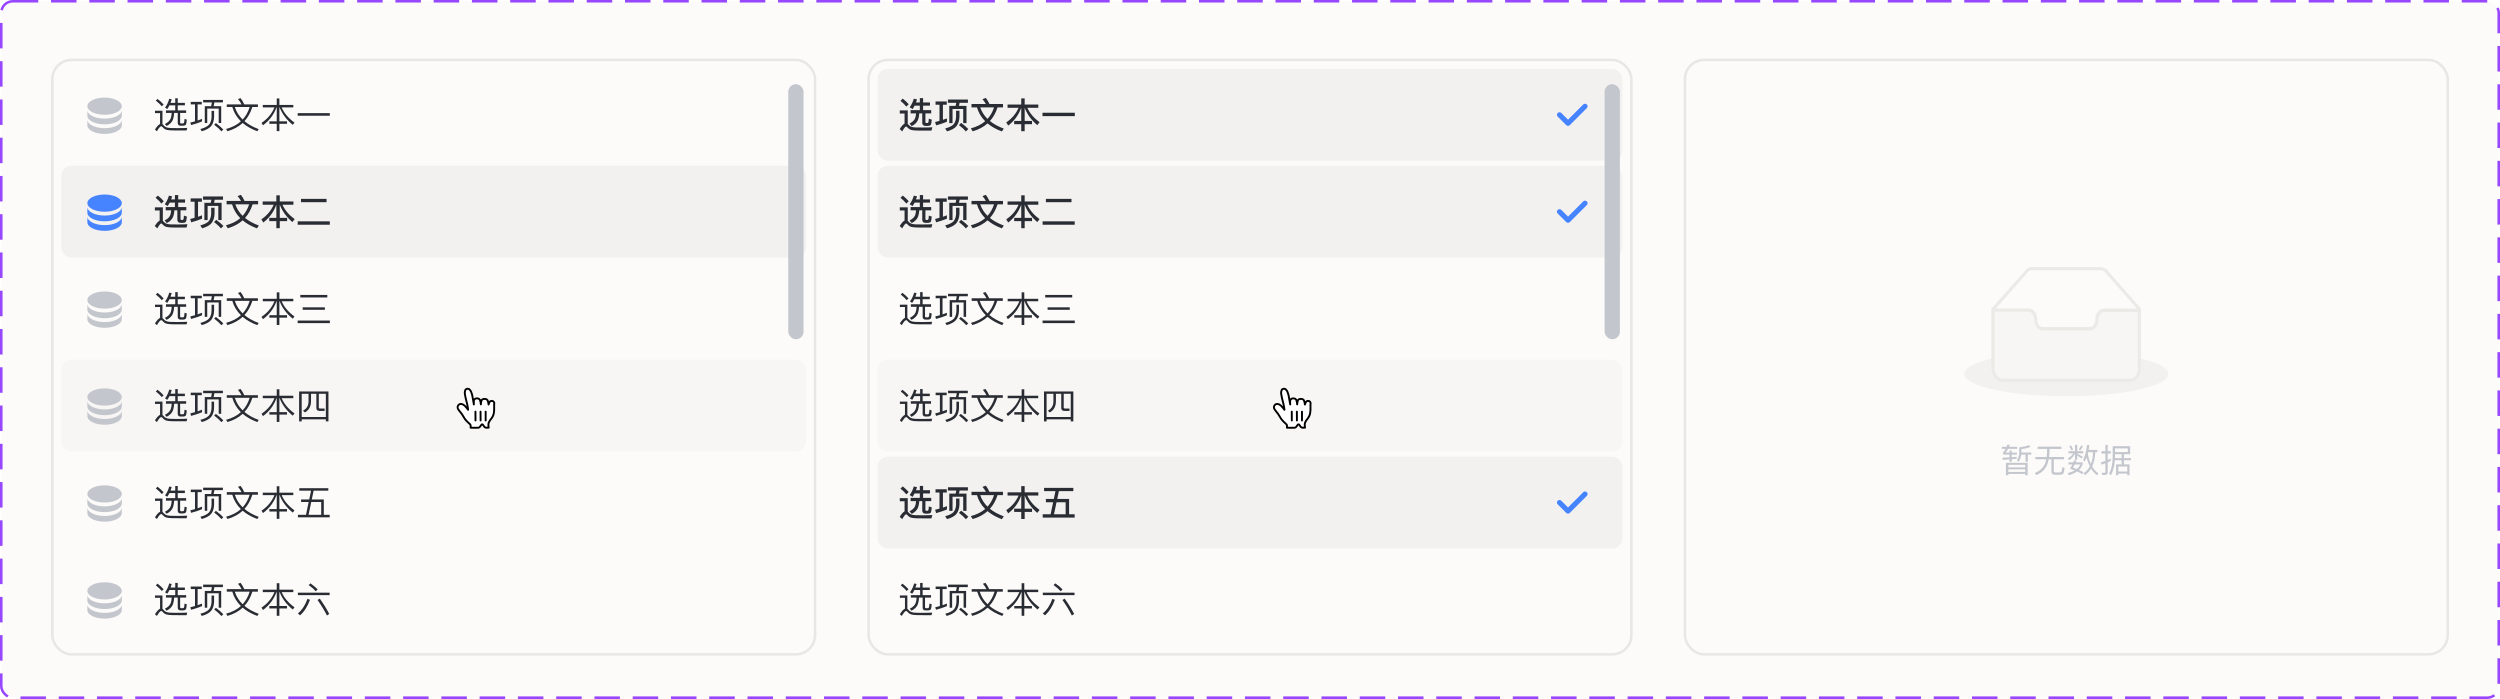 <svg width="980" height="274" viewBox="0 0 980 274" fill="none" xmlns="http://www.w3.org/2000/svg">
  <rect x="0.5" y="0.5" width="979" height="273" rx="4.5" fill="#FCFBF9" />
  <g filter="url(#filter0_d_1289_13311)">
    <rect x="20" y="20" width="300" height="234" rx="8" fill="#FCFBF9" />
    <rect x="24" y="24" width="292" height="36" rx="4" fill="#FCFBF9" />
    <path
      d="M47.75 40.125V42.375C47.75 44.239 44.727 45.75 41 45.75C37.273 45.75 34.25 44.239 34.25 42.375V40.125C34.25 41.989 37.273 43.5 41 43.5C44.727 43.5 47.75 41.989 47.75 40.125ZM34.25 43.875C34.25 45.739 37.273 47.25 41 47.25C44.727 47.25 47.75 45.739 47.75 43.875V46.125C47.75 47.989 44.727 49.5 41 49.5C37.273 49.5 34.25 47.989 34.25 46.125V43.875ZM41 42C37.273 42 34.25 40.489 34.25 38.625C34.25 36.761 37.273 35.25 41 35.25C44.727 35.25 47.75 36.761 47.75 38.625C47.75 40.489 44.727 42 41 42Z"
      fill="#C3C6CD" />
    <path
      d="M61.764 35.786C62.702 36.514 63.486 37.242 64.13 37.97L63.43 38.67C62.856 37.97 62.072 37.228 61.078 36.444L61.764 35.786ZM69.898 48.148C69.142 48.148 68.302 48.134 67.406 48.12C66.51 48.106 65.768 48.022 65.208 47.868C64.662 47.7 64.172 47.35 63.738 46.846C63.542 46.608 63.36 46.496 63.192 46.496C62.842 46.496 62.282 47.14 61.498 48.456L60.742 47.77C61.498 46.58 62.156 45.852 62.744 45.6V41.344H60.756V40.42H63.682V45.656C63.794 45.74 63.906 45.852 64.018 45.978C64.354 46.384 64.718 46.678 65.11 46.86C65.544 47.056 66.174 47.168 67.014 47.196C67.742 47.21 68.666 47.224 69.758 47.224C70.43 47.224 71.116 47.21 71.816 47.196C72.488 47.182 73.02 47.168 73.398 47.14L73.146 48.148H69.898ZM68.694 35.52H69.674V37.312H72.474V38.278H69.674V40.28H72.964V41.26H70.612V45.012C70.612 45.264 70.752 45.404 71.06 45.404H71.564C71.76 45.404 71.9 45.362 72.012 45.278C72.18 45.152 72.292 44.592 72.348 43.598L73.23 43.892C73.146 45.054 72.992 45.74 72.782 45.964C72.586 46.16 72.25 46.272 71.774 46.286H70.766C70.402 46.286 70.136 46.188 69.954 45.992C69.758 45.796 69.674 45.544 69.674 45.236V41.26H68.26C68.218 42.226 68.078 43.066 67.84 43.766C67.476 44.83 66.622 45.712 65.306 46.398L64.648 45.6C65.782 45.04 66.524 44.34 66.888 43.5C67.126 42.884 67.266 42.128 67.308 41.26H65.054V40.28H68.694V38.278H66.426C66.174 38.81 65.894 39.286 65.586 39.734L64.704 39.188C65.46 38.138 66.006 36.976 66.342 35.716L67.308 35.912C67.168 36.402 67.014 36.864 66.846 37.312H68.694V35.52ZM76.436 37.914H74.77V36.934H79.096V37.914H77.472V44.242C78.074 44.032 78.648 43.822 79.194 43.598V44.606C77.962 45.124 76.534 45.6 74.91 46.034L74.616 45.04C75.246 44.886 75.848 44.732 76.436 44.564V37.914ZM79.628 36.164H87.384V37.144H84.038C83.954 37.676 83.856 38.166 83.744 38.642H86.712V45.222H85.732V39.566H81.238V45.222H80.272V38.642H82.736C82.876 38.166 82.974 37.662 83.044 37.144H79.628V36.164ZM84.626 45.25C85.774 46.09 86.754 46.93 87.538 47.77L86.81 48.498C86.11 47.686 85.158 46.818 83.954 45.894L84.626 45.25ZM82.918 40.462H83.926V42.87C83.87 44.382 83.478 45.586 82.722 46.496C81.98 47.322 80.776 47.98 79.096 48.456L78.55 47.588C80.174 47.154 81.322 46.566 81.966 45.838C82.554 45.082 82.876 44.088 82.918 42.87V40.462ZM88.896 37.928H94.692C94.314 37.186 93.852 36.486 93.292 35.828L94.3 35.464C94.832 36.136 95.308 36.962 95.756 37.928H101.104V38.936H98.92C98.234 41.148 97.198 43.01 95.826 44.494C97.31 45.754 99.172 46.79 101.412 47.616L100.866 48.456C98.542 47.588 96.638 46.51 95.126 45.208C93.53 46.678 91.542 47.756 89.162 48.442L88.63 47.56C90.982 46.93 92.914 45.936 94.426 44.564C92.802 42.968 91.682 41.092 91.052 38.936H88.896V37.928ZM92.046 38.936C92.648 40.826 93.67 42.464 95.126 43.864C96.372 42.506 97.282 40.868 97.87 38.936H92.046ZM103.008 38.138H108.482V35.604H109.518V38.138H114.978V39.104H110.414C111.352 41.33 113.032 43.318 115.44 45.068L114.754 45.936C112.29 43.92 110.582 41.638 109.63 39.104H109.518V44.564H112.514V45.53H109.518V48.4H108.482V45.53H105.598V44.564H108.482V39.104H108.384C107.348 41.946 105.584 44.284 103.092 46.118L102.518 45.18C104.87 43.612 106.55 41.582 107.586 39.104H103.008V38.138ZM116.7 41.358H129.286V42.366H116.7V41.358Z"
      fill="#292C33" />
    <rect x="24" y="62" width="292" height="36" rx="4" fill="#F2F1EF" />
    <path
      d="M47.75 78.125V80.375C47.75 82.239 44.727 83.75 41 83.75C37.273 83.75 34.25 82.239 34.25 80.375V78.125C34.25 79.989 37.273 81.5 41 81.5C44.727 81.5 47.75 79.989 47.75 78.125ZM34.25 81.875C34.25 83.739 37.273 85.25 41 85.25C44.727 85.25 47.75 83.739 47.75 81.875V84.125C47.75 85.989 44.727 87.5 41 87.5C37.273 87.5 34.25 85.989 34.25 84.125V81.875ZM41 80C37.273 80 34.25 78.489 34.25 76.625C34.25 74.761 37.273 73.25 41 73.25C44.727 73.25 47.75 74.761 47.75 76.625C47.75 78.489 44.727 80 41 80Z"
      fill="#4583FF" />
    <path
      d="M61.89 73.66C62.814 74.402 63.584 75.144 64.214 75.872L63.276 76.796C62.744 76.096 61.974 75.34 60.98 74.528L61.89 73.66ZM69.912 86.204C69.156 86.204 68.316 86.19 67.42 86.176C66.51 86.162 65.768 86.078 65.194 85.938C64.634 85.77 64.144 85.434 63.724 84.958C63.528 84.72 63.346 84.608 63.192 84.608C62.884 84.608 62.38 85.238 61.666 86.512L60.686 85.602C61.386 84.454 62.03 83.74 62.59 83.46V79.498H60.714V78.266H63.836V83.572C63.892 83.628 63.962 83.684 64.032 83.768C64.368 84.146 64.704 84.426 65.04 84.608C65.46 84.804 66.076 84.93 66.916 84.958C67.7 84.972 68.638 84.986 69.73 84.986C70.416 84.986 71.116 84.972 71.83 84.958C72.53 84.944 73.076 84.916 73.468 84.888L73.132 86.204H69.912ZM68.568 73.478H69.856V75.158H72.544V76.432H69.856V78.168H73.034V79.442H70.766V82.872C70.766 83.096 70.906 83.222 71.186 83.222H71.494C71.634 83.222 71.76 83.166 71.858 83.082C71.97 82.984 72.054 82.466 72.096 81.514L73.258 81.906C73.146 83.11 72.992 83.824 72.796 84.034C72.6 84.23 72.264 84.342 71.774 84.356H70.78C70.36 84.356 70.052 84.244 69.842 84.034C69.618 83.796 69.52 83.502 69.52 83.166V79.442H68.358C68.302 80.352 68.162 81.15 67.924 81.822C67.56 82.886 66.72 83.754 65.404 84.454L64.536 83.418C65.642 82.872 66.37 82.2 66.706 81.402C66.916 80.87 67.042 80.212 67.098 79.442H64.956V78.168H68.568V76.432H66.524C66.272 76.908 66.02 77.356 65.74 77.776L64.592 77.062C65.348 76.012 65.88 74.892 66.202 73.702L67.476 73.954C67.35 74.374 67.224 74.78 67.084 75.158H68.568V73.478ZM76.282 76.068H74.728V74.78H79.138V76.068H77.626V81.976C78.172 81.794 78.69 81.598 79.194 81.402V82.732C77.962 83.236 76.548 83.712 74.952 84.146L74.56 82.83C75.148 82.69 75.722 82.536 76.282 82.382V76.068ZM79.586 74.01H87.426V75.298H84.164C84.094 75.718 84.01 76.11 83.926 76.488H86.866V83.264H85.578V77.72H81.392V83.264H80.118V76.488H82.61C82.722 76.096 82.806 75.704 82.862 75.298H79.586V74.01ZM84.78 83.18C85.9 83.992 86.824 84.79 87.58 85.574L86.628 86.526C85.984 85.756 85.074 84.93 83.898 84.034L84.78 83.18ZM82.778 78.42H84.108V80.87C84.038 82.382 83.618 83.614 82.862 84.538C82.12 85.378 80.916 86.022 79.236 86.498L78.508 85.364C80.132 84.916 81.252 84.356 81.84 83.684C82.4 82.956 82.722 82.018 82.778 80.87V78.42ZM88.826 75.774H94.468C94.104 75.102 93.656 74.472 93.124 73.87L94.454 73.38C94.958 74.052 95.434 74.85 95.868 75.774H101.174V77.09H99.032C98.36 79.218 97.366 80.996 96.05 82.438C97.506 83.628 99.326 84.622 101.482 85.406L100.74 86.526C98.486 85.686 96.61 84.636 95.126 83.376C93.544 84.776 91.598 85.812 89.288 86.484L88.574 85.308C90.842 84.72 92.704 83.796 94.188 82.522C92.648 80.982 91.57 79.162 90.968 77.09H88.826V75.774ZM92.242 77.09C92.83 78.812 93.782 80.324 95.112 81.612C96.246 80.366 97.1 78.854 97.66 77.09H92.242ZM102.966 75.984H108.328V73.562H109.672V75.984H115.02V77.258H110.722C111.646 79.358 113.242 81.248 115.51 82.9L114.6 84.048C112.262 82.032 110.624 79.764 109.686 77.258H109.672V82.41H112.556V83.684H109.672V86.442H108.328V83.684H105.556V82.41H108.328V77.258H108.314C107.306 80.086 105.598 82.41 103.218 84.23L102.448 82.984C104.66 81.5 106.27 79.582 107.278 77.258H102.966V75.984ZM117.988 74.962H128.012V76.264H117.988V74.962ZM116.7 83.768H129.286V85.098H116.7V83.768Z"
      fill="#292C33" />
    <rect x="24" y="100" width="292" height="36" rx="4" fill="#FCFBF9" />
    <path
      d="M47.75 116.125V118.375C47.75 120.239 44.727 121.75 41 121.75C37.273 121.75 34.25 120.239 34.25 118.375V116.125C34.25 117.989 37.273 119.5 41 119.5C44.727 119.5 47.75 117.989 47.75 116.125ZM34.25 119.875C34.25 121.739 37.273 123.25 41 123.25C44.727 123.25 47.75 121.739 47.75 119.875V122.125C47.75 123.989 44.727 125.5 41 125.5C37.273 125.5 34.25 123.989 34.25 122.125V119.875ZM41 118C37.273 118 34.25 116.489 34.25 114.625C34.25 112.761 37.273 111.25 41 111.25C44.727 111.25 47.75 112.761 47.75 114.625C47.75 116.489 44.727 118 41 118Z"
      fill="#C3C6CD" />
    <path
      d="M61.764 111.786C62.702 112.514 63.486 113.242 64.13 113.97L63.43 114.67C62.856 113.97 62.072 113.228 61.078 112.444L61.764 111.786ZM69.898 124.148C69.142 124.148 68.302 124.134 67.406 124.12C66.51 124.106 65.768 124.022 65.208 123.868C64.662 123.7 64.172 123.35 63.738 122.846C63.542 122.608 63.36 122.496 63.192 122.496C62.842 122.496 62.282 123.14 61.498 124.456L60.742 123.77C61.498 122.58 62.156 121.852 62.744 121.6V117.344H60.756V116.42H63.682V121.656C63.794 121.74 63.906 121.852 64.018 121.978C64.354 122.384 64.718 122.678 65.11 122.86C65.544 123.056 66.174 123.168 67.014 123.196C67.742 123.21 68.666 123.224 69.758 123.224C70.43 123.224 71.116 123.21 71.816 123.196C72.488 123.182 73.02 123.168 73.398 123.14L73.146 124.148H69.898ZM68.694 111.52H69.674V113.312H72.474V114.278H69.674V116.28H72.964V117.26H70.612V121.012C70.612 121.264 70.752 121.404 71.06 121.404H71.564C71.76 121.404 71.9 121.362 72.012 121.278C72.18 121.152 72.292 120.592 72.348 119.598L73.23 119.892C73.146 121.054 72.992 121.74 72.782 121.964C72.586 122.16 72.25 122.272 71.774 122.286H70.766C70.402 122.286 70.136 122.188 69.954 121.992C69.758 121.796 69.674 121.544 69.674 121.236V117.26H68.26C68.218 118.226 68.078 119.066 67.84 119.766C67.476 120.83 66.622 121.712 65.306 122.398L64.648 121.6C65.782 121.04 66.524 120.34 66.888 119.5C67.126 118.884 67.266 118.128 67.308 117.26H65.054V116.28H68.694V114.278H66.426C66.174 114.81 65.894 115.286 65.586 115.734L64.704 115.188C65.46 114.138 66.006 112.976 66.342 111.716L67.308 111.912C67.168 112.402 67.014 112.864 66.846 113.312H68.694V111.52ZM76.436 113.914H74.77V112.934H79.096V113.914H77.472V120.242C78.074 120.032 78.648 119.822 79.194 119.598V120.606C77.962 121.124 76.534 121.6 74.91 122.034L74.616 121.04C75.246 120.886 75.848 120.732 76.436 120.564V113.914ZM79.628 112.164H87.384V113.144H84.038C83.954 113.676 83.856 114.166 83.744 114.642H86.712V121.222H85.732V115.566H81.238V121.222H80.272V114.642H82.736C82.876 114.166 82.974 113.662 83.044 113.144H79.628V112.164ZM84.626 121.25C85.774 122.09 86.754 122.93 87.538 123.77L86.81 124.498C86.11 123.686 85.158 122.818 83.954 121.894L84.626 121.25ZM82.918 116.462H83.926V118.87C83.87 120.382 83.478 121.586 82.722 122.496C81.98 123.322 80.776 123.98 79.096 124.456L78.55 123.588C80.174 123.154 81.322 122.566 81.966 121.838C82.554 121.082 82.876 120.088 82.918 118.87V116.462ZM88.896 113.928H94.692C94.314 113.186 93.852 112.486 93.292 111.828L94.3 111.464C94.832 112.136 95.308 112.962 95.756 113.928H101.104V114.936H98.92C98.234 117.148 97.198 119.01 95.826 120.494C97.31 121.754 99.172 122.79 101.412 123.616L100.866 124.456C98.542 123.588 96.638 122.51 95.126 121.208C93.53 122.678 91.542 123.756 89.162 124.442L88.63 123.56C90.982 122.93 92.914 121.936 94.426 120.564C92.802 118.968 91.682 117.092 91.052 114.936H88.896V113.928ZM92.046 114.936C92.648 116.826 93.67 118.464 95.126 119.864C96.372 118.506 97.282 116.868 97.87 114.936H92.046ZM103.008 114.138H108.482V111.604H109.518V114.138H114.978V115.104H110.414C111.352 117.33 113.032 119.318 115.44 121.068L114.754 121.936C112.29 119.92 110.582 117.638 109.63 115.104H109.518V120.564H112.514V121.53H109.518V124.4H108.482V121.53H105.598V120.564H108.482V115.104H108.384C107.348 117.946 105.584 120.284 103.092 122.118L102.518 121.18C104.87 119.612 106.55 117.582 107.586 115.104H103.008V114.138ZM117.722 112.626H128.306V113.606H117.722V112.626ZM118.66 117.47H127.354V118.45H118.66V117.47ZM116.686 122.65H129.314V123.658H116.686V122.65Z"
      fill="#292C33" />
    <rect x="24" y="138" width="292" height="36" rx="4" fill="#F7F6F4" />
    <path
      d="M47.75 154.125V156.375C47.75 158.239 44.727 159.75 41 159.75C37.273 159.75 34.25 158.239 34.25 156.375V154.125C34.25 155.989 37.273 157.5 41 157.5C44.727 157.5 47.75 155.989 47.75 154.125ZM34.25 157.875C34.25 159.739 37.273 161.25 41 161.25C44.727 161.25 47.75 159.739 47.75 157.875V160.125C47.75 161.989 44.727 163.5 41 163.5C37.273 163.5 34.25 161.989 34.25 160.125V157.875ZM41 156C37.273 156 34.25 154.489 34.25 152.625C34.25 150.761 37.273 149.25 41 149.25C44.727 149.25 47.75 150.761 47.75 152.625C47.75 154.489 44.727 156 41 156Z"
      fill="#C3C6CD" />
    <path
      d="M61.764 149.786C62.702 150.514 63.486 151.242 64.13 151.97L63.43 152.67C62.856 151.97 62.072 151.228 61.078 150.444L61.764 149.786ZM69.898 162.148C69.142 162.148 68.302 162.134 67.406 162.12C66.51 162.106 65.768 162.022 65.208 161.868C64.662 161.7 64.172 161.35 63.738 160.846C63.542 160.608 63.36 160.496 63.192 160.496C62.842 160.496 62.282 161.14 61.498 162.456L60.742 161.77C61.498 160.58 62.156 159.852 62.744 159.6V155.344H60.756V154.42H63.682V159.656C63.794 159.74 63.906 159.852 64.018 159.978C64.354 160.384 64.718 160.678 65.11 160.86C65.544 161.056 66.174 161.168 67.014 161.196C67.742 161.21 68.666 161.224 69.758 161.224C70.43 161.224 71.116 161.21 71.816 161.196C72.488 161.182 73.02 161.168 73.398 161.14L73.146 162.148H69.898ZM68.694 149.52H69.674V151.312H72.474V152.278H69.674V154.28H72.964V155.26H70.612V159.012C70.612 159.264 70.752 159.404 71.06 159.404H71.564C71.76 159.404 71.9 159.362 72.012 159.278C72.18 159.152 72.292 158.592 72.348 157.598L73.23 157.892C73.146 159.054 72.992 159.74 72.782 159.964C72.586 160.16 72.25 160.272 71.774 160.286H70.766C70.402 160.286 70.136 160.188 69.954 159.992C69.758 159.796 69.674 159.544 69.674 159.236V155.26H68.26C68.218 156.226 68.078 157.066 67.84 157.766C67.476 158.83 66.622 159.712 65.306 160.398L64.648 159.6C65.782 159.04 66.524 158.34 66.888 157.5C67.126 156.884 67.266 156.128 67.308 155.26H65.054V154.28H68.694V152.278H66.426C66.174 152.81 65.894 153.286 65.586 153.734L64.704 153.188C65.46 152.138 66.006 150.976 66.342 149.716L67.308 149.912C67.168 150.402 67.014 150.864 66.846 151.312H68.694V149.52ZM76.436 151.914H74.77V150.934H79.096V151.914H77.472V158.242C78.074 158.032 78.648 157.822 79.194 157.598V158.606C77.962 159.124 76.534 159.6 74.91 160.034L74.616 159.04C75.246 158.886 75.848 158.732 76.436 158.564V151.914ZM79.628 150.164H87.384V151.144H84.038C83.954 151.676 83.856 152.166 83.744 152.642H86.712V159.222H85.732V153.566H81.238V159.222H80.272V152.642H82.736C82.876 152.166 82.974 151.662 83.044 151.144H79.628V150.164ZM84.626 159.25C85.774 160.09 86.754 160.93 87.538 161.77L86.81 162.498C86.11 161.686 85.158 160.818 83.954 159.894L84.626 159.25ZM82.918 154.462H83.926V156.87C83.87 158.382 83.478 159.586 82.722 160.496C81.98 161.322 80.776 161.98 79.096 162.456L78.55 161.588C80.174 161.154 81.322 160.566 81.966 159.838C82.554 159.082 82.876 158.088 82.918 156.87V154.462ZM88.896 151.928H94.692C94.314 151.186 93.852 150.486 93.292 149.828L94.3 149.464C94.832 150.136 95.308 150.962 95.756 151.928H101.104V152.936H98.92C98.234 155.148 97.198 157.01 95.826 158.494C97.31 159.754 99.172 160.79 101.412 161.616L100.866 162.456C98.542 161.588 96.638 160.51 95.126 159.208C93.53 160.678 91.542 161.756 89.162 162.442L88.63 161.56C90.982 160.93 92.914 159.936 94.426 158.564C92.802 156.968 91.682 155.092 91.052 152.936H88.896V151.928ZM92.046 152.936C92.648 154.826 93.67 156.464 95.126 157.864C96.372 156.506 97.282 154.868 97.87 152.936H92.046ZM103.008 152.138H108.482V149.604H109.518V152.138H114.978V153.104H110.414C111.352 155.33 113.032 157.318 115.44 159.068L114.754 159.936C112.29 157.92 110.582 155.638 109.63 153.104H109.518V158.564H112.514V159.53H109.518V162.4H108.482V159.53H105.598V158.564H108.482V153.104H108.384C107.348 155.946 105.584 158.284 103.092 160.118L102.518 159.18C104.87 157.612 106.55 155.582 107.586 153.104H103.008V152.138ZM128.754 150.458V162.19H127.732V161.378H118.268V162.19H117.246V150.458H128.754ZM118.268 160.468H127.732V151.368H124.974V156.716C124.974 156.996 125.156 157.15 125.52 157.15H127.242V158.074H125.254C124.414 158.074 124.008 157.682 124.008 156.926V151.368H121.922V154.406C121.894 156.352 121.096 157.78 119.528 158.676L118.758 158.004C120.186 157.248 120.914 156.058 120.942 154.406V151.368H118.268V160.468Z"
      fill="#292C33" />
    <rect x="24" y="176" width="292" height="36" rx="4" fill="#FCFBF9" />
    <path
      d="M47.75 192.125V194.375C47.75 196.239 44.727 197.75 41 197.75C37.273 197.75 34.25 196.239 34.25 194.375V192.125C34.25 193.989 37.273 195.5 41 195.5C44.727 195.5 47.75 193.989 47.75 192.125ZM34.25 195.875C34.25 197.739 37.273 199.25 41 199.25C44.727 199.25 47.75 197.739 47.75 195.875V198.125C47.75 199.989 44.727 201.5 41 201.5C37.273 201.5 34.25 199.989 34.25 198.125V195.875ZM41 194C37.273 194 34.25 192.489 34.25 190.625C34.25 188.761 37.273 187.25 41 187.25C44.727 187.25 47.75 188.761 47.75 190.625C47.75 192.489 44.727 194 41 194Z"
      fill="#C3C6CD" />
    <path
      d="M61.764 187.786C62.702 188.514 63.486 189.242 64.13 189.97L63.43 190.67C62.856 189.97 62.072 189.228 61.078 188.444L61.764 187.786ZM69.898 200.148C69.142 200.148 68.302 200.134 67.406 200.12C66.51 200.106 65.768 200.022 65.208 199.868C64.662 199.7 64.172 199.35 63.738 198.846C63.542 198.608 63.36 198.496 63.192 198.496C62.842 198.496 62.282 199.14 61.498 200.456L60.742 199.77C61.498 198.58 62.156 197.852 62.744 197.6V193.344H60.756V192.42H63.682V197.656C63.794 197.74 63.906 197.852 64.018 197.978C64.354 198.384 64.718 198.678 65.11 198.86C65.544 199.056 66.174 199.168 67.014 199.196C67.742 199.21 68.666 199.224 69.758 199.224C70.43 199.224 71.116 199.21 71.816 199.196C72.488 199.182 73.02 199.168 73.398 199.14L73.146 200.148H69.898ZM68.694 187.52H69.674V189.312H72.474V190.278H69.674V192.28H72.964V193.26H70.612V197.012C70.612 197.264 70.752 197.404 71.06 197.404H71.564C71.76 197.404 71.9 197.362 72.012 197.278C72.18 197.152 72.292 196.592 72.348 195.598L73.23 195.892C73.146 197.054 72.992 197.74 72.782 197.964C72.586 198.16 72.25 198.272 71.774 198.286H70.766C70.402 198.286 70.136 198.188 69.954 197.992C69.758 197.796 69.674 197.544 69.674 197.236V193.26H68.26C68.218 194.226 68.078 195.066 67.84 195.766C67.476 196.83 66.622 197.712 65.306 198.398L64.648 197.6C65.782 197.04 66.524 196.34 66.888 195.5C67.126 194.884 67.266 194.128 67.308 193.26H65.054V192.28H68.694V190.278H66.426C66.174 190.81 65.894 191.286 65.586 191.734L64.704 191.188C65.46 190.138 66.006 188.976 66.342 187.716L67.308 187.912C67.168 188.402 67.014 188.864 66.846 189.312H68.694V187.52ZM76.436 189.914H74.77V188.934H79.096V189.914H77.472V196.242C78.074 196.032 78.648 195.822 79.194 195.598V196.606C77.962 197.124 76.534 197.6 74.91 198.034L74.616 197.04C75.246 196.886 75.848 196.732 76.436 196.564V189.914ZM79.628 188.164H87.384V189.144H84.038C83.954 189.676 83.856 190.166 83.744 190.642H86.712V197.222H85.732V191.566H81.238V197.222H80.272V190.642H82.736C82.876 190.166 82.974 189.662 83.044 189.144H79.628V188.164ZM84.626 197.25C85.774 198.09 86.754 198.93 87.538 199.77L86.81 200.498C86.11 199.686 85.158 198.818 83.954 197.894L84.626 197.25ZM82.918 192.462H83.926V194.87C83.87 196.382 83.478 197.586 82.722 198.496C81.98 199.322 80.776 199.98 79.096 200.456L78.55 199.588C80.174 199.154 81.322 198.566 81.966 197.838C82.554 197.082 82.876 196.088 82.918 194.87V192.462ZM88.896 189.928H94.692C94.314 189.186 93.852 188.486 93.292 187.828L94.3 187.464C94.832 188.136 95.308 188.962 95.756 189.928H101.104V190.936H98.92C98.234 193.148 97.198 195.01 95.826 196.494C97.31 197.754 99.172 198.79 101.412 199.616L100.866 200.456C98.542 199.588 96.638 198.51 95.126 197.208C93.53 198.678 91.542 199.756 89.162 200.442L88.63 199.56C90.982 198.93 92.914 197.936 94.426 196.564C92.802 194.968 91.682 193.092 91.052 190.936H88.896V189.928ZM92.046 190.936C92.648 192.826 93.67 194.464 95.126 195.864C96.372 194.506 97.282 192.868 97.87 190.936H92.046ZM103.008 190.138H108.482V187.604H109.518V190.138H114.978V191.104H110.414C111.352 193.33 113.032 195.318 115.44 197.068L114.754 197.936C112.29 195.92 110.582 193.638 109.63 191.104H109.518V196.564H112.514V197.53H109.518V200.4H108.482V197.53H105.598V196.564H108.482V191.104H108.384C107.348 193.946 105.584 196.284 103.092 198.118L102.518 197.18C104.87 195.612 106.55 193.582 107.586 191.104H103.008V190.138ZM118.03 192.798H121.208L121.936 189.354H117.316V188.374H128.698V189.354H122.944L122.216 192.798H126.934V198.804H129.23V199.798H116.784V198.804H119.948L120.998 193.778H118.03V192.798ZM120.956 198.804H125.912V193.778H122.006L120.956 198.804Z"
      fill="#292C33" />
    <rect x="24" y="214" width="292" height="36" rx="4" fill="#FCFBF9" />
    <path
      d="M47.75 230.125V232.375C47.75 234.239 44.727 235.75 41 235.75C37.273 235.75 34.25 234.239 34.25 232.375V230.125C34.25 231.989 37.273 233.5 41 233.5C44.727 233.5 47.75 231.989 47.75 230.125ZM34.25 233.875C34.25 235.739 37.273 237.25 41 237.25C44.727 237.25 47.75 235.739 47.75 233.875V236.125C47.75 237.989 44.727 239.5 41 239.5C37.273 239.5 34.25 237.989 34.25 236.125V233.875ZM41 232C37.273 232 34.25 230.489 34.25 228.625C34.25 226.761 37.273 225.25 41 225.25C44.727 225.25 47.75 226.761 47.75 228.625C47.75 230.489 44.727 232 41 232Z"
      fill="#C3C6CD" />
    <path
      d="M61.764 225.786C62.702 226.514 63.486 227.242 64.13 227.97L63.43 228.67C62.856 227.97 62.072 227.228 61.078 226.444L61.764 225.786ZM69.898 238.148C69.142 238.148 68.302 238.134 67.406 238.12C66.51 238.106 65.768 238.022 65.208 237.868C64.662 237.7 64.172 237.35 63.738 236.846C63.542 236.608 63.36 236.496 63.192 236.496C62.842 236.496 62.282 237.14 61.498 238.456L60.742 237.77C61.498 236.58 62.156 235.852 62.744 235.6V231.344H60.756V230.42H63.682V235.656C63.794 235.74 63.906 235.852 64.018 235.978C64.354 236.384 64.718 236.678 65.11 236.86C65.544 237.056 66.174 237.168 67.014 237.196C67.742 237.21 68.666 237.224 69.758 237.224C70.43 237.224 71.116 237.21 71.816 237.196C72.488 237.182 73.02 237.168 73.398 237.14L73.146 238.148H69.898ZM68.694 225.52H69.674V227.312H72.474V228.278H69.674V230.28H72.964V231.26H70.612V235.012C70.612 235.264 70.752 235.404 71.06 235.404H71.564C71.76 235.404 71.9 235.362 72.012 235.278C72.18 235.152 72.292 234.592 72.348 233.598L73.23 233.892C73.146 235.054 72.992 235.74 72.782 235.964C72.586 236.16 72.25 236.272 71.774 236.286H70.766C70.402 236.286 70.136 236.188 69.954 235.992C69.758 235.796 69.674 235.544 69.674 235.236V231.26H68.26C68.218 232.226 68.078 233.066 67.84 233.766C67.476 234.83 66.622 235.712 65.306 236.398L64.648 235.6C65.782 235.04 66.524 234.34 66.888 233.5C67.126 232.884 67.266 232.128 67.308 231.26H65.054V230.28H68.694V228.278H66.426C66.174 228.81 65.894 229.286 65.586 229.734L64.704 229.188C65.46 228.138 66.006 226.976 66.342 225.716L67.308 225.912C67.168 226.402 67.014 226.864 66.846 227.312H68.694V225.52ZM76.436 227.914H74.77V226.934H79.096V227.914H77.472V234.242C78.074 234.032 78.648 233.822 79.194 233.598V234.606C77.962 235.124 76.534 235.6 74.91 236.034L74.616 235.04C75.246 234.886 75.848 234.732 76.436 234.564V227.914ZM79.628 226.164H87.384V227.144H84.038C83.954 227.676 83.856 228.166 83.744 228.642H86.712V235.222H85.732V229.566H81.238V235.222H80.272V228.642H82.736C82.876 228.166 82.974 227.662 83.044 227.144H79.628V226.164ZM84.626 235.25C85.774 236.09 86.754 236.93 87.538 237.77L86.81 238.498C86.11 237.686 85.158 236.818 83.954 235.894L84.626 235.25ZM82.918 230.462H83.926V232.87C83.87 234.382 83.478 235.586 82.722 236.496C81.98 237.322 80.776 237.98 79.096 238.456L78.55 237.588C80.174 237.154 81.322 236.566 81.966 235.838C82.554 235.082 82.876 234.088 82.918 232.87V230.462ZM88.896 227.928H94.692C94.314 227.186 93.852 226.486 93.292 225.828L94.3 225.464C94.832 226.136 95.308 226.962 95.756 227.928H101.104V228.936H98.92C98.234 231.148 97.198 233.01 95.826 234.494C97.31 235.754 99.172 236.79 101.412 237.616L100.866 238.456C98.542 237.588 96.638 236.51 95.126 235.208C93.53 236.678 91.542 237.756 89.162 238.442L88.63 237.56C90.982 236.93 92.914 235.936 94.426 234.564C92.802 232.968 91.682 231.092 91.052 228.936H88.896V227.928ZM92.046 228.936C92.648 230.826 93.67 232.464 95.126 233.864C96.372 232.506 97.282 230.868 97.87 228.936H92.046ZM103.008 228.138H108.482V225.604H109.518V228.138H114.978V229.104H110.414C111.352 231.33 113.032 233.318 115.44 235.068L114.754 235.936C112.29 233.92 110.582 231.638 109.63 229.104H109.518V234.564H112.514V235.53H109.518V238.4H108.482V235.53H105.598V234.564H108.482V229.104H108.384C107.348 231.946 105.584 234.284 103.092 236.118L102.518 235.18C104.87 233.612 106.55 231.582 107.586 229.104H103.008V228.138ZM125.352 231.652C126.976 233.948 128.208 235.964 129.062 237.672L128.166 238.288C127.27 236.468 126.038 234.438 124.484 232.198L125.352 231.652ZM120.536 231.736L121.516 232.128C120.536 234.788 119.234 236.804 117.624 238.204L116.77 237.476C118.45 236.062 119.696 234.144 120.536 231.736ZM116.784 229.314H129.216V230.294H116.784V229.314ZM121.698 225.674C122.818 226.458 123.756 227.256 124.526 228.04L123.784 228.782C123.112 228.012 122.188 227.2 120.998 226.332L121.698 225.674Z"
      fill="#292C33" />
    <rect x="309" y="30" width="6" height="100" rx="3" fill="#C3C6CD" />
    <g filter="url(#filter1_d_1289_13311)">
      <path
        d="M182.27 160.28C181.99 159.92 181.64 159.19 181.03 158.28C180.68 157.78 179.82 156.83 179.56 156.34C179.372 156.042 179.318 155.68 179.41 155.34C179.567 154.694 180.179 154.266 180.84 154.34C181.351 154.443 181.82 154.693 182.19 155.06C182.448 155.303 182.686 155.567 182.9 155.85C183.06 156.05 183.1 156.13 183.28 156.36C183.46 156.59 183.58 156.82 183.49 156.48C183.42 155.98 183.3 155.14 183.13 154.39C183 153.82 182.97 153.73 182.85 153.3C182.73 152.87 182.66 152.51 182.53 152.02C182.411 151.538 182.318 151.051 182.25 150.56C182.124 149.932 182.216 149.279 182.51 148.71C182.859 148.381 183.372 148.295 183.81 148.49C184.25 148.815 184.579 149.27 184.75 149.79C185.012 150.43 185.187 151.103 185.27 151.79C185.43 152.79 185.74 154.25 185.75 154.55C185.75 154.18 185.68 153.4 185.75 153.05C185.819 152.685 186.073 152.382 186.42 152.25C186.718 152.159 187.033 152.138 187.34 152.19C187.65 152.255 187.925 152.433 188.11 152.69C188.342 153.273 188.47 153.893 188.49 154.52C188.517 153.971 188.611 153.426 188.77 152.9C188.937 152.664 189.181 152.495 189.46 152.42C189.79 152.359 190.129 152.359 190.46 152.42C190.731 152.511 190.968 152.681 191.14 152.91C191.352 153.44 191.48 154 191.52 154.57C191.52 154.71 191.59 154.18 191.81 153.83C191.924 153.491 192.211 153.238 192.562 153.167C192.913 153.097 193.275 153.218 193.512 153.487C193.749 153.756 193.824 154.131 193.71 154.47C193.71 155.12 193.71 155.09 193.71 155.53C193.71 155.97 193.71 156.36 193.71 156.73C193.673 157.315 193.593 157.897 193.47 158.47C193.296 158.977 193.054 159.458 192.75 159.9C192.264 160.44 191.863 161.05 191.56 161.71C191.485 162.038 191.451 162.374 191.46 162.71C191.459 163.021 191.499 163.33 191.58 163.63C191.171 163.673 190.759 163.673 190.35 163.63C189.96 163.57 189.48 162.79 189.35 162.55C189.286 162.421 189.154 162.34 189.01 162.34C188.866 162.34 188.734 162.421 188.67 162.55C188.45 162.93 187.96 163.62 187.62 163.66C186.95 163.74 185.57 163.66 184.48 163.66C184.48 163.66 184.66 162.66 184.25 162.3C183.84 161.94 183.42 161.52 183.11 161.24L182.27 160.28Z"
        fill="white" />
      <path fill-rule="evenodd" clip-rule="evenodd"
        d="M182.27 160.28C181.99 159.92 181.64 159.19 181.03 158.28C180.68 157.78 179.82 156.83 179.56 156.34C179.372 156.042 179.318 155.68 179.41 155.34C179.567 154.694 180.179 154.266 180.84 154.34C181.351 154.443 181.82 154.693 182.19 155.06C182.448 155.303 182.686 155.567 182.9 155.85C183.06 156.05 183.1 156.13 183.28 156.36C183.46 156.59 183.58 156.82 183.49 156.48C183.42 155.98 183.3 155.14 183.13 154.39C183 153.82 182.97 153.73 182.85 153.3C182.73 152.87 182.66 152.51 182.53 152.02C182.411 151.538 182.318 151.051 182.25 150.56C182.124 149.932 182.216 149.279 182.51 148.71C182.859 148.381 183.372 148.295 183.81 148.49C184.25 148.815 184.579 149.27 184.75 149.79C185.012 150.43 185.187 151.103 185.27 151.79C185.43 152.79 185.74 154.25 185.75 154.55C185.75 154.18 185.68 153.4 185.75 153.05C185.819 152.685 186.073 152.382 186.42 152.25C186.718 152.159 187.033 152.138 187.34 152.19C187.65 152.255 187.925 152.433 188.11 152.69C188.342 153.273 188.47 153.893 188.49 154.52C188.517 153.971 188.611 153.426 188.77 152.9C188.937 152.664 189.181 152.495 189.46 152.42C189.79 152.359 190.129 152.359 190.46 152.42C190.731 152.511 190.968 152.681 191.14 152.91C191.352 153.44 191.48 154 191.52 154.57C191.52 154.71 191.59 154.18 191.81 153.83C191.924 153.491 192.211 153.238 192.562 153.167C192.913 153.097 193.275 153.218 193.512 153.487C193.749 153.756 193.824 154.131 193.71 154.47C193.71 155.12 193.71 155.09 193.71 155.53C193.71 155.97 193.71 156.36 193.71 156.73C193.673 157.315 193.593 157.897 193.47 158.47C193.296 158.977 193.054 159.458 192.75 159.9C192.264 160.44 191.863 161.05 191.56 161.71C191.485 162.038 191.451 162.374 191.46 162.71C191.459 163.021 191.499 163.33 191.58 163.63C191.171 163.673 190.759 163.673 190.35 163.63C189.96 163.57 189.48 162.79 189.35 162.55C189.286 162.421 189.154 162.34 189.01 162.34C188.866 162.34 188.734 162.421 188.67 162.55C188.45 162.93 187.96 163.62 187.62 163.66C186.95 163.74 185.57 163.66 184.48 163.66C184.48 163.66 184.66 162.66 184.25 162.3C183.84 161.94 183.42 161.52 183.11 161.24L182.27 160.28Z"
        stroke="black" stroke-width="0.75" stroke-linecap="round" stroke-linejoin="round" />
      <path
        d="M190.75 160.826V157.374C190.75 157.167 190.582 157 190.375 157C190.168 157 190 157.167 190 157.374V160.826C190 161.033 190.168 161.2 190.375 161.2C190.582 161.2 190.75 161.033 190.75 160.826Z"
        fill="black" />
      <path
        d="M188.77 160.825L188.75 157.371C188.749 157.165 188.58 156.999 188.373 157C188.166 157.001 187.999 157.169 188 157.375L188.02 160.829C188.021 161.035 188.19 161.201 188.397 161.2C188.604 161.199 188.771 161.031 188.77 160.825Z"
        fill="black" />
      <path
        d="M186 157.379L186.02 160.825C186.021 161.033 186.19 161.201 186.397 161.2C186.604 161.199 186.771 161.029 186.77 160.821L186.75 157.375C186.749 157.167 186.58 156.999 186.373 157C186.166 157.001 185.999 157.171 186 157.379Z"
        fill="black" />
    </g>
    <rect x="20.5" y="20.5" width="299" height="233" rx="7.5" stroke="#E8E7E6" />
  </g>
  <g filter="url(#filter2_d_1289_13311)">
    <rect x="340" y="20" width="300" height="234" rx="8" fill="#FCFBF9" />
    <rect x="344" y="24" width="292" height="36" rx="4" fill="#F2F1EF" />
    <path
      d="M353.89 35.66C354.814 36.402 355.584 37.144 356.214 37.872L355.276 38.796C354.744 38.096 353.974 37.34 352.98 36.528L353.89 35.66ZM361.912 48.204C361.156 48.204 360.316 48.19 359.42 48.176C358.51 48.162 357.768 48.078 357.194 47.938C356.634 47.77 356.144 47.434 355.724 46.958C355.528 46.72 355.346 46.608 355.192 46.608C354.884 46.608 354.38 47.238 353.666 48.512L352.686 47.602C353.386 46.454 354.03 45.74 354.59 45.46V41.498H352.714V40.266H355.836V45.572C355.892 45.628 355.962 45.684 356.032 45.768C356.368 46.146 356.704 46.426 357.04 46.608C357.46 46.804 358.076 46.93 358.916 46.958C359.7 46.972 360.638 46.986 361.73 46.986C362.416 46.986 363.116 46.972 363.83 46.958C364.53 46.944 365.076 46.916 365.468 46.888L365.132 48.204H361.912ZM360.568 35.478H361.856V37.158H364.544V38.432H361.856V40.168H365.034V41.442H362.766V44.872C362.766 45.096 362.906 45.222 363.186 45.222H363.494C363.634 45.222 363.76 45.166 363.858 45.082C363.97 44.984 364.054 44.466 364.096 43.514L365.258 43.906C365.146 45.11 364.992 45.824 364.796 46.034C364.6 46.23 364.264 46.342 363.774 46.356H362.78C362.36 46.356 362.052 46.244 361.842 46.034C361.618 45.796 361.52 45.502 361.52 45.166V41.442H360.358C360.302 42.352 360.162 43.15 359.924 43.822C359.56 44.886 358.72 45.754 357.404 46.454L356.536 45.418C357.642 44.872 358.37 44.2 358.706 43.402C358.916 42.87 359.042 42.212 359.098 41.442H356.956V40.168H360.568V38.432H358.524C358.272 38.908 358.02 39.356 357.74 39.776L356.592 39.062C357.348 38.012 357.88 36.892 358.202 35.702L359.476 35.954C359.35 36.374 359.224 36.78 359.084 37.158H360.568V35.478ZM368.282 38.068H366.728V36.78H371.138V38.068H369.626V43.976C370.172 43.794 370.69 43.598 371.194 43.402V44.732C369.962 45.236 368.548 45.712 366.952 46.146L366.56 44.83C367.148 44.69 367.722 44.536 368.282 44.382V38.068ZM371.586 36.01H379.426V37.298H376.164C376.094 37.718 376.01 38.11 375.926 38.488H378.866V45.264H377.578V39.72H373.392V45.264H372.118V38.488H374.61C374.722 38.096 374.806 37.704 374.862 37.298H371.586V36.01ZM376.78 45.18C377.9 45.992 378.824 46.79 379.58 47.574L378.628 48.526C377.984 47.756 377.074 46.93 375.898 46.034L376.78 45.18ZM374.778 40.42H376.108V42.87C376.038 44.382 375.618 45.614 374.862 46.538C374.12 47.378 372.916 48.022 371.236 48.498L370.508 47.364C372.132 46.916 373.252 46.356 373.84 45.684C374.4 44.956 374.722 44.018 374.778 42.87V40.42ZM380.826 37.774H386.468C386.104 37.102 385.656 36.472 385.124 35.87L386.454 35.38C386.958 36.052 387.434 36.85 387.868 37.774H393.174V39.09H391.032C390.36 41.218 389.366 42.996 388.05 44.438C389.506 45.628 391.326 46.622 393.482 47.406L392.74 48.526C390.486 47.686 388.61 46.636 387.126 45.376C385.544 46.776 383.598 47.812 381.288 48.484L380.574 47.308C382.842 46.72 384.704 45.796 386.188 44.522C384.648 42.982 383.57 41.162 382.968 39.09H380.826V37.774ZM384.242 39.09C384.83 40.812 385.782 42.324 387.112 43.612C388.246 42.366 389.1 40.854 389.66 39.09H384.242ZM394.966 37.984H400.328V35.562H401.672V37.984H407.02V39.258H402.722C403.646 41.358 405.242 43.248 407.51 44.9L406.6 46.048C404.262 44.032 402.624 41.764 401.686 39.258H401.672V44.41H404.556V45.684H401.672V48.442H400.328V45.684H397.556V44.41H400.328V39.258H400.314C399.306 42.086 397.598 44.41 395.218 46.23L394.448 44.984C396.66 43.5 398.27 41.582 399.278 39.258H394.966V37.984ZM408.658 41.204H421.328V42.52H408.658V41.204Z"
      fill="#292C33" />
    <path d="M611.333 42L614.666 45.333L621.333 38.667" stroke="#4583FF" stroke-width="2" stroke-linecap="round"
      stroke-linejoin="round" />
    <rect x="344" y="62" width="292" height="36" rx="4" fill="#F2F1EF" />
    <path
      d="M353.89 73.66C354.814 74.402 355.584 75.144 356.214 75.872L355.276 76.796C354.744 76.096 353.974 75.34 352.98 74.528L353.89 73.66ZM361.912 86.204C361.156 86.204 360.316 86.19 359.42 86.176C358.51 86.162 357.768 86.078 357.194 85.938C356.634 85.77 356.144 85.434 355.724 84.958C355.528 84.72 355.346 84.608 355.192 84.608C354.884 84.608 354.38 85.238 353.666 86.512L352.686 85.602C353.386 84.454 354.03 83.74 354.59 83.46V79.498H352.714V78.266H355.836V83.572C355.892 83.628 355.962 83.684 356.032 83.768C356.368 84.146 356.704 84.426 357.04 84.608C357.46 84.804 358.076 84.93 358.916 84.958C359.7 84.972 360.638 84.986 361.73 84.986C362.416 84.986 363.116 84.972 363.83 84.958C364.53 84.944 365.076 84.916 365.468 84.888L365.132 86.204H361.912ZM360.568 73.478H361.856V75.158H364.544V76.432H361.856V78.168H365.034V79.442H362.766V82.872C362.766 83.096 362.906 83.222 363.186 83.222H363.494C363.634 83.222 363.76 83.166 363.858 83.082C363.97 82.984 364.054 82.466 364.096 81.514L365.258 81.906C365.146 83.11 364.992 83.824 364.796 84.034C364.6 84.23 364.264 84.342 363.774 84.356H362.78C362.36 84.356 362.052 84.244 361.842 84.034C361.618 83.796 361.52 83.502 361.52 83.166V79.442H360.358C360.302 80.352 360.162 81.15 359.924 81.822C359.56 82.886 358.72 83.754 357.404 84.454L356.536 83.418C357.642 82.872 358.37 82.2 358.706 81.402C358.916 80.87 359.042 80.212 359.098 79.442H356.956V78.168H360.568V76.432H358.524C358.272 76.908 358.02 77.356 357.74 77.776L356.592 77.062C357.348 76.012 357.88 74.892 358.202 73.702L359.476 73.954C359.35 74.374 359.224 74.78 359.084 75.158H360.568V73.478ZM368.282 76.068H366.728V74.78H371.138V76.068H369.626V81.976C370.172 81.794 370.69 81.598 371.194 81.402V82.732C369.962 83.236 368.548 83.712 366.952 84.146L366.56 82.83C367.148 82.69 367.722 82.536 368.282 82.382V76.068ZM371.586 74.01H379.426V75.298H376.164C376.094 75.718 376.01 76.11 375.926 76.488H378.866V83.264H377.578V77.72H373.392V83.264H372.118V76.488H374.61C374.722 76.096 374.806 75.704 374.862 75.298H371.586V74.01ZM376.78 83.18C377.9 83.992 378.824 84.79 379.58 85.574L378.628 86.526C377.984 85.756 377.074 84.93 375.898 84.034L376.78 83.18ZM374.778 78.42H376.108V80.87C376.038 82.382 375.618 83.614 374.862 84.538C374.12 85.378 372.916 86.022 371.236 86.498L370.508 85.364C372.132 84.916 373.252 84.356 373.84 83.684C374.4 82.956 374.722 82.018 374.778 80.87V78.42ZM380.826 75.774H386.468C386.104 75.102 385.656 74.472 385.124 73.87L386.454 73.38C386.958 74.052 387.434 74.85 387.868 75.774H393.174V77.09H391.032C390.36 79.218 389.366 80.996 388.05 82.438C389.506 83.628 391.326 84.622 393.482 85.406L392.74 86.526C390.486 85.686 388.61 84.636 387.126 83.376C385.544 84.776 383.598 85.812 381.288 86.484L380.574 85.308C382.842 84.72 384.704 83.796 386.188 82.522C384.648 80.982 383.57 79.162 382.968 77.09H380.826V75.774ZM384.242 77.09C384.83 78.812 385.782 80.324 387.112 81.612C388.246 80.366 389.1 78.854 389.66 77.09H384.242ZM394.966 75.984H400.328V73.562H401.672V75.984H407.02V77.258H402.722C403.646 79.358 405.242 81.248 407.51 82.9L406.6 84.048C404.262 82.032 402.624 79.764 401.686 77.258H401.672V82.41H404.556V83.684H401.672V86.442H400.328V83.684H397.556V82.41H400.328V77.258H400.314C399.306 80.086 397.598 82.41 395.218 84.23L394.448 82.984C396.66 81.5 398.27 79.582 399.278 77.258H394.966V75.984ZM409.988 74.962H420.012V76.264H409.988V74.962ZM408.7 83.768H421.286V85.098H408.7V83.768Z"
      fill="#292C33" />
    <path d="M611.333 80L614.666 83.333L621.333 76.667" stroke="#4583FF" stroke-width="2" stroke-linecap="round"
      stroke-linejoin="round" />
    <rect x="344" y="100" width="292" height="36" rx="4" fill="#FCFBF9" />
    <path
      d="M353.764 111.786C354.702 112.514 355.486 113.242 356.13 113.97L355.43 114.67C354.856 113.97 354.072 113.228 353.078 112.444L353.764 111.786ZM361.898 124.148C361.142 124.148 360.302 124.134 359.406 124.12C358.51 124.106 357.768 124.022 357.208 123.868C356.662 123.7 356.172 123.35 355.738 122.846C355.542 122.608 355.36 122.496 355.192 122.496C354.842 122.496 354.282 123.14 353.498 124.456L352.742 123.77C353.498 122.58 354.156 121.852 354.744 121.6V117.344H352.756V116.42H355.682V121.656C355.794 121.74 355.906 121.852 356.018 121.978C356.354 122.384 356.718 122.678 357.11 122.86C357.544 123.056 358.174 123.168 359.014 123.196C359.742 123.21 360.666 123.224 361.758 123.224C362.43 123.224 363.116 123.21 363.816 123.196C364.488 123.182 365.02 123.168 365.398 123.14L365.146 124.148H361.898ZM360.694 111.52H361.674V113.312H364.474V114.278H361.674V116.28H364.964V117.26H362.612V121.012C362.612 121.264 362.752 121.404 363.06 121.404H363.564C363.76 121.404 363.9 121.362 364.012 121.278C364.18 121.152 364.292 120.592 364.348 119.598L365.23 119.892C365.146 121.054 364.992 121.74 364.782 121.964C364.586 122.16 364.25 122.272 363.774 122.286H362.766C362.402 122.286 362.136 122.188 361.954 121.992C361.758 121.796 361.674 121.544 361.674 121.236V117.26H360.26C360.218 118.226 360.078 119.066 359.84 119.766C359.476 120.83 358.622 121.712 357.306 122.398L356.648 121.6C357.782 121.04 358.524 120.34 358.888 119.5C359.126 118.884 359.266 118.128 359.308 117.26H357.054V116.28H360.694V114.278H358.426C358.174 114.81 357.894 115.286 357.586 115.734L356.704 115.188C357.46 114.138 358.006 112.976 358.342 111.716L359.308 111.912C359.168 112.402 359.014 112.864 358.846 113.312H360.694V111.52ZM368.436 113.914H366.77V112.934H371.096V113.914H369.472V120.242C370.074 120.032 370.648 119.822 371.194 119.598V120.606C369.962 121.124 368.534 121.6 366.91 122.034L366.616 121.04C367.246 120.886 367.848 120.732 368.436 120.564V113.914ZM371.628 112.164H379.384V113.144H376.038C375.954 113.676 375.856 114.166 375.744 114.642H378.712V121.222H377.732V115.566H373.238V121.222H372.272V114.642H374.736C374.876 114.166 374.974 113.662 375.044 113.144H371.628V112.164ZM376.626 121.25C377.774 122.09 378.754 122.93 379.538 123.77L378.81 124.498C378.11 123.686 377.158 122.818 375.954 121.894L376.626 121.25ZM374.918 116.462H375.926V118.87C375.87 120.382 375.478 121.586 374.722 122.496C373.98 123.322 372.776 123.98 371.096 124.456L370.55 123.588C372.174 123.154 373.322 122.566 373.966 121.838C374.554 121.082 374.876 120.088 374.918 118.87V116.462ZM380.896 113.928H386.692C386.314 113.186 385.852 112.486 385.292 111.828L386.3 111.464C386.832 112.136 387.308 112.962 387.756 113.928H393.104V114.936H390.92C390.234 117.148 389.198 119.01 387.826 120.494C389.31 121.754 391.172 122.79 393.412 123.616L392.866 124.456C390.542 123.588 388.638 122.51 387.126 121.208C385.53 122.678 383.542 123.756 381.162 124.442L380.63 123.56C382.982 122.93 384.914 121.936 386.426 120.564C384.802 118.968 383.682 117.092 383.052 114.936H380.896V113.928ZM384.046 114.936C384.648 116.826 385.67 118.464 387.126 119.864C388.372 118.506 389.282 116.868 389.87 114.936H384.046ZM395.008 114.138H400.482V111.604H401.518V114.138H406.978V115.104H402.414C403.352 117.33 405.032 119.318 407.44 121.068L406.754 121.936C404.29 119.92 402.582 117.638 401.63 115.104H401.518V120.564H404.514V121.53H401.518V124.4H400.482V121.53H397.598V120.564H400.482V115.104H400.384C399.348 117.946 397.584 120.284 395.092 122.118L394.518 121.18C396.87 119.612 398.55 117.582 399.586 115.104H395.008V114.138ZM409.722 112.626H420.306V113.606H409.722V112.626ZM410.66 117.47H419.354V118.45H410.66V117.47ZM408.686 122.65H421.314V123.658H408.686V122.65Z"
      fill="#292C33" />
    <rect x="344" y="138" width="292" height="36" rx="4" fill="#F7F6F4" />
    <path
      d="M353.764 149.786C354.702 150.514 355.486 151.242 356.13 151.97L355.43 152.67C354.856 151.97 354.072 151.228 353.078 150.444L353.764 149.786ZM361.898 162.148C361.142 162.148 360.302 162.134 359.406 162.12C358.51 162.106 357.768 162.022 357.208 161.868C356.662 161.7 356.172 161.35 355.738 160.846C355.542 160.608 355.36 160.496 355.192 160.496C354.842 160.496 354.282 161.14 353.498 162.456L352.742 161.77C353.498 160.58 354.156 159.852 354.744 159.6V155.344H352.756V154.42H355.682V159.656C355.794 159.74 355.906 159.852 356.018 159.978C356.354 160.384 356.718 160.678 357.11 160.86C357.544 161.056 358.174 161.168 359.014 161.196C359.742 161.21 360.666 161.224 361.758 161.224C362.43 161.224 363.116 161.21 363.816 161.196C364.488 161.182 365.02 161.168 365.398 161.14L365.146 162.148H361.898ZM360.694 149.52H361.674V151.312H364.474V152.278H361.674V154.28H364.964V155.26H362.612V159.012C362.612 159.264 362.752 159.404 363.06 159.404H363.564C363.76 159.404 363.9 159.362 364.012 159.278C364.18 159.152 364.292 158.592 364.348 157.598L365.23 157.892C365.146 159.054 364.992 159.74 364.782 159.964C364.586 160.16 364.25 160.272 363.774 160.286H362.766C362.402 160.286 362.136 160.188 361.954 159.992C361.758 159.796 361.674 159.544 361.674 159.236V155.26H360.26C360.218 156.226 360.078 157.066 359.84 157.766C359.476 158.83 358.622 159.712 357.306 160.398L356.648 159.6C357.782 159.04 358.524 158.34 358.888 157.5C359.126 156.884 359.266 156.128 359.308 155.26H357.054V154.28H360.694V152.278H358.426C358.174 152.81 357.894 153.286 357.586 153.734L356.704 153.188C357.46 152.138 358.006 150.976 358.342 149.716L359.308 149.912C359.168 150.402 359.014 150.864 358.846 151.312H360.694V149.52ZM368.436 151.914H366.77V150.934H371.096V151.914H369.472V158.242C370.074 158.032 370.648 157.822 371.194 157.598V158.606C369.962 159.124 368.534 159.6 366.91 160.034L366.616 159.04C367.246 158.886 367.848 158.732 368.436 158.564V151.914ZM371.628 150.164H379.384V151.144H376.038C375.954 151.676 375.856 152.166 375.744 152.642H378.712V159.222H377.732V153.566H373.238V159.222H372.272V152.642H374.736C374.876 152.166 374.974 151.662 375.044 151.144H371.628V150.164ZM376.626 159.25C377.774 160.09 378.754 160.93 379.538 161.77L378.81 162.498C378.11 161.686 377.158 160.818 375.954 159.894L376.626 159.25ZM374.918 154.462H375.926V156.87C375.87 158.382 375.478 159.586 374.722 160.496C373.98 161.322 372.776 161.98 371.096 162.456L370.55 161.588C372.174 161.154 373.322 160.566 373.966 159.838C374.554 159.082 374.876 158.088 374.918 156.87V154.462ZM380.896 151.928H386.692C386.314 151.186 385.852 150.486 385.292 149.828L386.3 149.464C386.832 150.136 387.308 150.962 387.756 151.928H393.104V152.936H390.92C390.234 155.148 389.198 157.01 387.826 158.494C389.31 159.754 391.172 160.79 393.412 161.616L392.866 162.456C390.542 161.588 388.638 160.51 387.126 159.208C385.53 160.678 383.542 161.756 381.162 162.442L380.63 161.56C382.982 160.93 384.914 159.936 386.426 158.564C384.802 156.968 383.682 155.092 383.052 152.936H380.896V151.928ZM384.046 152.936C384.648 154.826 385.67 156.464 387.126 157.864C388.372 156.506 389.282 154.868 389.87 152.936H384.046ZM395.008 152.138H400.482V149.604H401.518V152.138H406.978V153.104H402.414C403.352 155.33 405.032 157.318 407.44 159.068L406.754 159.936C404.29 157.92 402.582 155.638 401.63 153.104H401.518V158.564H404.514V159.53H401.518V162.4H400.482V159.53H397.598V158.564H400.482V153.104H400.384C399.348 155.946 397.584 158.284 395.092 160.118L394.518 159.18C396.87 157.612 398.55 155.582 399.586 153.104H395.008V152.138ZM420.754 150.458V162.19H419.732V161.378H410.268V162.19H409.246V150.458H420.754ZM410.268 160.468H419.732V151.368H416.974V156.716C416.974 156.996 417.156 157.15 417.52 157.15H419.242V158.074H417.254C416.414 158.074 416.008 157.682 416.008 156.926V151.368H413.922V154.406C413.894 156.352 413.096 157.78 411.528 158.676L410.758 158.004C412.186 157.248 412.914 156.058 412.942 154.406V151.368H410.268V160.468Z"
      fill="#292C33" />
    <rect x="344" y="176" width="292" height="36" rx="4" fill="#F2F1EF" />
    <path
      d="M353.89 187.66C354.814 188.402 355.584 189.144 356.214 189.872L355.276 190.796C354.744 190.096 353.974 189.34 352.98 188.528L353.89 187.66ZM361.912 200.204C361.156 200.204 360.316 200.19 359.42 200.176C358.51 200.162 357.768 200.078 357.194 199.938C356.634 199.77 356.144 199.434 355.724 198.958C355.528 198.72 355.346 198.608 355.192 198.608C354.884 198.608 354.38 199.238 353.666 200.512L352.686 199.602C353.386 198.454 354.03 197.74 354.59 197.46V193.498H352.714V192.266H355.836V197.572C355.892 197.628 355.962 197.684 356.032 197.768C356.368 198.146 356.704 198.426 357.04 198.608C357.46 198.804 358.076 198.93 358.916 198.958C359.7 198.972 360.638 198.986 361.73 198.986C362.416 198.986 363.116 198.972 363.83 198.958C364.53 198.944 365.076 198.916 365.468 198.888L365.132 200.204H361.912ZM360.568 187.478H361.856V189.158H364.544V190.432H361.856V192.168H365.034V193.442H362.766V196.872C362.766 197.096 362.906 197.222 363.186 197.222H363.494C363.634 197.222 363.76 197.166 363.858 197.082C363.97 196.984 364.054 196.466 364.096 195.514L365.258 195.906C365.146 197.11 364.992 197.824 364.796 198.034C364.6 198.23 364.264 198.342 363.774 198.356H362.78C362.36 198.356 362.052 198.244 361.842 198.034C361.618 197.796 361.52 197.502 361.52 197.166V193.442H360.358C360.302 194.352 360.162 195.15 359.924 195.822C359.56 196.886 358.72 197.754 357.404 198.454L356.536 197.418C357.642 196.872 358.37 196.2 358.706 195.402C358.916 194.87 359.042 194.212 359.098 193.442H356.956V192.168H360.568V190.432H358.524C358.272 190.908 358.02 191.356 357.74 191.776L356.592 191.062C357.348 190.012 357.88 188.892 358.202 187.702L359.476 187.954C359.35 188.374 359.224 188.78 359.084 189.158H360.568V187.478ZM368.282 190.068H366.728V188.78H371.138V190.068H369.626V195.976C370.172 195.794 370.69 195.598 371.194 195.402V196.732C369.962 197.236 368.548 197.712 366.952 198.146L366.56 196.83C367.148 196.69 367.722 196.536 368.282 196.382V190.068ZM371.586 188.01H379.426V189.298H376.164C376.094 189.718 376.01 190.11 375.926 190.488H378.866V197.264H377.578V191.72H373.392V197.264H372.118V190.488H374.61C374.722 190.096 374.806 189.704 374.862 189.298H371.586V188.01ZM376.78 197.18C377.9 197.992 378.824 198.79 379.58 199.574L378.628 200.526C377.984 199.756 377.074 198.93 375.898 198.034L376.78 197.18ZM374.778 192.42H376.108V194.87C376.038 196.382 375.618 197.614 374.862 198.538C374.12 199.378 372.916 200.022 371.236 200.498L370.508 199.364C372.132 198.916 373.252 198.356 373.84 197.684C374.4 196.956 374.722 196.018 374.778 194.87V192.42ZM380.826 189.774H386.468C386.104 189.102 385.656 188.472 385.124 187.87L386.454 187.38C386.958 188.052 387.434 188.85 387.868 189.774H393.174V191.09H391.032C390.36 193.218 389.366 194.996 388.05 196.438C389.506 197.628 391.326 198.622 393.482 199.406L392.74 200.526C390.486 199.686 388.61 198.636 387.126 197.376C385.544 198.776 383.598 199.812 381.288 200.484L380.574 199.308C382.842 198.72 384.704 197.796 386.188 196.522C384.648 194.982 383.57 193.162 382.968 191.09H380.826V189.774ZM384.242 191.09C384.83 192.812 385.782 194.324 387.112 195.612C388.246 194.366 389.1 192.854 389.66 191.09H384.242ZM394.966 189.984H400.328V187.562H401.672V189.984H407.02V191.258H402.722C403.646 193.358 405.242 195.248 407.51 196.9L406.6 198.048C404.262 196.032 402.624 193.764 401.686 191.258H401.672V196.41H404.556V197.684H401.672V200.442H400.328V197.684H397.556V196.41H400.328V191.258H400.314C399.306 194.086 397.598 196.41 395.218 198.23L394.448 196.984C396.66 195.5 398.27 193.582 399.278 191.258H394.966V189.984ZM409.988 192.588H413.096L413.74 189.522H409.274V188.234H420.74V189.522H415.084L414.44 192.588H419.088V198.594H421.272V199.896H408.742V198.594H411.836L412.83 193.876H409.988V192.588ZM413.166 198.594H417.73V193.876H414.16L413.166 198.594Z"
      fill="#292C33" />
    <path d="M611.333 194L614.666 197.333L621.333 190.667" stroke="#4583FF" stroke-width="2" stroke-linecap="round"
      stroke-linejoin="round" />
    <rect x="344" y="214" width="292" height="36" rx="4" fill="#FCFBF9" />
    <path
      d="M353.764 225.786C354.702 226.514 355.486 227.242 356.13 227.97L355.43 228.67C354.856 227.97 354.072 227.228 353.078 226.444L353.764 225.786ZM361.898 238.148C361.142 238.148 360.302 238.134 359.406 238.12C358.51 238.106 357.768 238.022 357.208 237.868C356.662 237.7 356.172 237.35 355.738 236.846C355.542 236.608 355.36 236.496 355.192 236.496C354.842 236.496 354.282 237.14 353.498 238.456L352.742 237.77C353.498 236.58 354.156 235.852 354.744 235.6V231.344H352.756V230.42H355.682V235.656C355.794 235.74 355.906 235.852 356.018 235.978C356.354 236.384 356.718 236.678 357.11 236.86C357.544 237.056 358.174 237.168 359.014 237.196C359.742 237.21 360.666 237.224 361.758 237.224C362.43 237.224 363.116 237.21 363.816 237.196C364.488 237.182 365.02 237.168 365.398 237.14L365.146 238.148H361.898ZM360.694 225.52H361.674V227.312H364.474V228.278H361.674V230.28H364.964V231.26H362.612V235.012C362.612 235.264 362.752 235.404 363.06 235.404H363.564C363.76 235.404 363.9 235.362 364.012 235.278C364.18 235.152 364.292 234.592 364.348 233.598L365.23 233.892C365.146 235.054 364.992 235.74 364.782 235.964C364.586 236.16 364.25 236.272 363.774 236.286H362.766C362.402 236.286 362.136 236.188 361.954 235.992C361.758 235.796 361.674 235.544 361.674 235.236V231.26H360.26C360.218 232.226 360.078 233.066 359.84 233.766C359.476 234.83 358.622 235.712 357.306 236.398L356.648 235.6C357.782 235.04 358.524 234.34 358.888 233.5C359.126 232.884 359.266 232.128 359.308 231.26H357.054V230.28H360.694V228.278H358.426C358.174 228.81 357.894 229.286 357.586 229.734L356.704 229.188C357.46 228.138 358.006 226.976 358.342 225.716L359.308 225.912C359.168 226.402 359.014 226.864 358.846 227.312H360.694V225.52ZM368.436 227.914H366.77V226.934H371.096V227.914H369.472V234.242C370.074 234.032 370.648 233.822 371.194 233.598V234.606C369.962 235.124 368.534 235.6 366.91 236.034L366.616 235.04C367.246 234.886 367.848 234.732 368.436 234.564V227.914ZM371.628 226.164H379.384V227.144H376.038C375.954 227.676 375.856 228.166 375.744 228.642H378.712V235.222H377.732V229.566H373.238V235.222H372.272V228.642H374.736C374.876 228.166 374.974 227.662 375.044 227.144H371.628V226.164ZM376.626 235.25C377.774 236.09 378.754 236.93 379.538 237.77L378.81 238.498C378.11 237.686 377.158 236.818 375.954 235.894L376.626 235.25ZM374.918 230.462H375.926V232.87C375.87 234.382 375.478 235.586 374.722 236.496C373.98 237.322 372.776 237.98 371.096 238.456L370.55 237.588C372.174 237.154 373.322 236.566 373.966 235.838C374.554 235.082 374.876 234.088 374.918 232.87V230.462ZM380.896 227.928H386.692C386.314 227.186 385.852 226.486 385.292 225.828L386.3 225.464C386.832 226.136 387.308 226.962 387.756 227.928H393.104V228.936H390.92C390.234 231.148 389.198 233.01 387.826 234.494C389.31 235.754 391.172 236.79 393.412 237.616L392.866 238.456C390.542 237.588 388.638 236.51 387.126 235.208C385.53 236.678 383.542 237.756 381.162 238.442L380.63 237.56C382.982 236.93 384.914 235.936 386.426 234.564C384.802 232.968 383.682 231.092 383.052 228.936H380.896V227.928ZM384.046 228.936C384.648 230.826 385.67 232.464 387.126 233.864C388.372 232.506 389.282 230.868 389.87 228.936H384.046ZM395.008 228.138H400.482V225.604H401.518V228.138H406.978V229.104H402.414C403.352 231.33 405.032 233.318 407.44 235.068L406.754 235.936C404.29 233.92 402.582 231.638 401.63 229.104H401.518V234.564H404.514V235.53H401.518V238.4H400.482V235.53H397.598V234.564H400.482V229.104H400.384C399.348 231.946 397.584 234.284 395.092 236.118L394.518 235.18C396.87 233.612 398.55 231.582 399.586 229.104H395.008V228.138ZM417.352 231.652C418.976 233.948 420.208 235.964 421.062 237.672L420.166 238.288C419.27 236.468 418.038 234.438 416.484 232.198L417.352 231.652ZM412.536 231.736L413.516 232.128C412.536 234.788 411.234 236.804 409.624 238.204L408.77 237.476C410.45 236.062 411.696 234.144 412.536 231.736ZM408.784 229.314H421.216V230.294H408.784V229.314ZM413.698 225.674C414.818 226.458 415.756 227.256 416.526 228.04L415.784 228.782C415.112 228.012 414.188 227.2 412.998 226.332L413.698 225.674Z"
      fill="#292C33" />
    <rect x="629" y="30" width="6" height="100" rx="3" fill="#C3C6CD" />
    <g filter="url(#filter3_d_1289_13311)">
      <path
        d="M502.27 160.28C501.99 159.92 501.64 159.19 501.03 158.28C500.68 157.78 499.82 156.83 499.56 156.34C499.372 156.042 499.318 155.68 499.41 155.34C499.567 154.694 500.179 154.266 500.84 154.34C501.351 154.443 501.82 154.693 502.19 155.06C502.448 155.303 502.686 155.567 502.9 155.85C503.06 156.05 503.1 156.13 503.28 156.36C503.46 156.59 503.58 156.82 503.49 156.48C503.42 155.98 503.3 155.14 503.13 154.39C503 153.82 502.97 153.73 502.85 153.3C502.73 152.87 502.66 152.51 502.53 152.02C502.411 151.538 502.318 151.051 502.25 150.56C502.124 149.932 502.216 149.279 502.51 148.71C502.859 148.381 503.372 148.295 503.81 148.49C504.25 148.815 504.579 149.27 504.75 149.79C505.012 150.43 505.187 151.103 505.27 151.79C505.43 152.79 505.74 154.25 505.75 154.55C505.75 154.18 505.68 153.4 505.75 153.05C505.819 152.685 506.073 152.382 506.42 152.25C506.718 152.159 507.033 152.138 507.34 152.19C507.65 152.255 507.925 152.433 508.11 152.69C508.342 153.273 508.47 153.893 508.49 154.52C508.517 153.971 508.611 153.426 508.77 152.9C508.937 152.664 509.181 152.495 509.46 152.42C509.79 152.359 510.129 152.359 510.46 152.42C510.731 152.511 510.968 152.681 511.14 152.91C511.352 153.44 511.48 154 511.52 154.57C511.52 154.71 511.59 154.18 511.81 153.83C511.924 153.491 512.211 153.238 512.562 153.167C512.913 153.097 513.275 153.218 513.512 153.487C513.749 153.756 513.824 154.131 513.71 154.47C513.71 155.12 513.71 155.09 513.71 155.53C513.71 155.97 513.71 156.36 513.71 156.73C513.673 157.315 513.593 157.897 513.47 158.47C513.296 158.977 513.054 159.458 512.75 159.9C512.264 160.44 511.863 161.05 511.56 161.71C511.485 162.038 511.451 162.374 511.46 162.71C511.459 163.021 511.499 163.33 511.58 163.63C511.171 163.673 510.759 163.673 510.35 163.63C509.96 163.57 509.48 162.79 509.35 162.55C509.286 162.421 509.154 162.34 509.01 162.34C508.866 162.34 508.734 162.421 508.67 162.55C508.45 162.93 507.96 163.62 507.62 163.66C506.95 163.74 505.57 163.66 504.48 163.66C504.48 163.66 504.66 162.66 504.25 162.3C503.84 161.94 503.42 161.52 503.11 161.24L502.27 160.28Z"
        fill="white" />
      <path fill-rule="evenodd" clip-rule="evenodd"
        d="M502.27 160.28C501.99 159.92 501.64 159.19 501.03 158.28C500.68 157.78 499.82 156.83 499.56 156.34C499.372 156.042 499.318 155.68 499.41 155.34C499.567 154.694 500.179 154.266 500.84 154.34C501.351 154.443 501.82 154.693 502.19 155.06C502.448 155.303 502.686 155.567 502.9 155.85C503.06 156.05 503.1 156.13 503.28 156.36C503.46 156.59 503.58 156.82 503.49 156.48C503.42 155.98 503.3 155.14 503.13 154.39C503 153.82 502.97 153.73 502.85 153.3C502.73 152.87 502.66 152.51 502.53 152.02C502.411 151.538 502.318 151.051 502.25 150.56C502.124 149.932 502.216 149.279 502.51 148.71C502.859 148.381 503.372 148.295 503.81 148.49C504.25 148.815 504.579 149.27 504.75 149.79C505.012 150.43 505.187 151.103 505.27 151.79C505.43 152.79 505.74 154.25 505.75 154.55C505.75 154.18 505.68 153.4 505.75 153.05C505.819 152.685 506.073 152.382 506.42 152.25C506.718 152.159 507.033 152.138 507.34 152.19C507.65 152.255 507.925 152.433 508.11 152.69C508.342 153.273 508.47 153.893 508.49 154.52C508.517 153.971 508.611 153.426 508.77 152.9C508.937 152.664 509.181 152.495 509.46 152.42C509.79 152.359 510.129 152.359 510.46 152.42C510.731 152.511 510.968 152.681 511.14 152.91C511.352 153.44 511.48 154 511.52 154.57C511.52 154.71 511.59 154.18 511.81 153.83C511.924 153.491 512.211 153.238 512.562 153.167C512.913 153.097 513.275 153.218 513.512 153.487C513.749 153.756 513.824 154.131 513.71 154.47C513.71 155.12 513.71 155.09 513.71 155.53C513.71 155.97 513.71 156.36 513.71 156.73C513.673 157.315 513.593 157.897 513.47 158.47C513.296 158.977 513.054 159.458 512.75 159.9C512.264 160.44 511.863 161.05 511.56 161.71C511.485 162.038 511.451 162.374 511.46 162.71C511.459 163.021 511.499 163.33 511.58 163.63C511.171 163.673 510.759 163.673 510.35 163.63C509.96 163.57 509.48 162.79 509.35 162.55C509.286 162.421 509.154 162.34 509.01 162.34C508.866 162.34 508.734 162.421 508.67 162.55C508.45 162.93 507.96 163.62 507.62 163.66C506.95 163.74 505.57 163.66 504.48 163.66C504.48 163.66 504.66 162.66 504.25 162.3C503.84 161.94 503.42 161.52 503.11 161.24L502.27 160.28Z"
        stroke="black" stroke-width="0.75" stroke-linecap="round" stroke-linejoin="round" />
      <path
        d="M510.75 160.826V157.374C510.75 157.167 510.582 157 510.375 157C510.168 157 510 157.167 510 157.374V160.826C510 161.033 510.168 161.2 510.375 161.2C510.582 161.2 510.75 161.033 510.75 160.826Z"
        fill="black" />
      <path
        d="M508.77 160.825L508.75 157.371C508.749 157.165 508.58 156.999 508.373 157C508.166 157.001 507.999 157.169 508 157.375L508.02 160.829C508.021 161.035 508.19 161.201 508.397 161.2C508.604 161.199 508.771 161.031 508.77 160.825Z"
        fill="black" />
      <path
        d="M506 157.379L506.02 160.825C506.021 161.033 506.19 161.201 506.397 161.2C506.604 161.199 506.771 161.029 506.77 160.821L506.75 157.375C506.749 157.167 506.58 156.999 506.373 157C506.166 157.001 505.999 157.171 506 157.379Z"
        fill="black" />
    </g>
    <rect x="340.5" y="20.5" width="299" height="233" rx="7.5" stroke="#E8E7E6" />
  </g>
  <g filter="url(#filter4_d_1289_13311)">
    <rect x="660" y="20" width="300" height="234" rx="8" fill="#FCFBF9" />
    <g clip-path="url(#clip0_1289_13311)">
      <path
        d="M770 143.564C770 148.44 787.877 152.315 810.004 152.315C832.132 152.315 850.009 148.44 850.009 143.564C850.009 138.689 832.132 134.813 810.004 134.813C787.877 134.813 770 138.689 770 143.564Z"
        fill="#F2F1EF" />
      <path
        d="M822.005 122.187C822.005 120.187 823.255 118.562 824.756 118.562H838.757V141.189C838.757 143.814 837.132 146.064 835.132 146.064H785.001C783.001 146.064 781.251 143.939 781.251 141.189V118.562H795.252C796.753 118.562 798.003 120.187 798.003 122.187C798.003 124.187 799.253 125.812 800.753 125.812H819.255C820.755 125.812 822.005 124.187 822.005 122.187Z"
        fill="#F7F6F4" />
      <path
        d="M826.631 103.56C826.006 102.435 825.006 101.81 823.631 101.685H796.378C795.127 101.81 794.002 102.435 793.502 103.56L780.626 117.936V141.189C780.626 144.189 782.501 146.69 785.001 146.69H835.007C837.382 146.69 839.257 144.189 839.257 141.189V117.936L826.631 103.56ZM794.377 104.31C794.877 103.435 795.503 103.06 796.378 102.935H823.631C824.506 102.935 825.131 103.435 825.506 104.185L837.632 117.937H824.756C822.88 117.937 821.38 119.812 821.38 122.187C821.38 123.812 820.38 125.187 819.255 125.187H800.753C799.503 125.187 798.628 123.812 798.628 122.187C798.628 119.812 797.128 117.937 795.253 117.937H782.376L794.377 104.31ZM838.132 141.189C838.132 143.439 836.757 145.439 835.132 145.439H785.001C783.251 145.439 781.876 143.564 781.876 141.189V119.187H795.253C796.378 119.187 797.378 120.562 797.378 122.312C797.378 124.687 798.878 126.562 800.753 126.562H819.255C821.13 126.562 822.63 124.687 822.63 122.312C822.63 120.687 823.631 119.312 824.756 119.312H838.007V141.189H838.132Z"
        fill="#EBEAE7" />
    </g>
    <path
      d="M790.513 176.072V176.839C789.902 176.891 789.265 176.956 788.602 177.021V178.022H787.744V177.086C786.886 177.138 785.976 177.203 785.04 177.255L784.923 176.423C785.911 176.371 786.86 176.332 787.744 176.28V175.201H785.326L785.118 174.46C785.482 174.044 785.833 173.55 786.145 172.965H784.754V172.133H786.561C786.678 171.847 786.795 171.561 786.899 171.275L787.835 171.431C787.744 171.665 787.653 171.899 787.549 172.133H790.721V172.965H787.159C786.873 173.511 786.561 174.005 786.236 174.434H787.744V173.576H788.602V174.434H790.63V175.201H788.602V176.228C789.278 176.176 789.915 176.124 790.513 176.072ZM792.333 175.214C792.19 176.306 791.839 177.255 791.28 178.061L790.63 177.385C791.202 176.54 791.514 175.539 791.54 174.369V172.328C793.152 172.172 794.426 171.886 795.336 171.47L795.934 172.172C794.972 172.588 793.802 172.887 792.398 173.043V174.395H796.298V175.214H794.92V178.035H794.023V175.214H792.333ZM794.842 178.412V183.3H793.88V182.793H787.276V183.3H786.314V178.412H794.842ZM787.276 181.987H793.88V180.973H787.276V181.987ZM787.276 180.219H793.88V179.205H787.276V180.219ZM798.729 172.081H808.063V172.991H803.409V173.862C803.383 174.668 803.331 175.435 803.24 176.137H809.116V177.034H805.086V181.571C805.086 181.987 805.294 182.208 805.71 182.208H807.361C807.673 182.208 807.907 182.117 808.05 181.948C808.232 181.74 808.349 181.142 808.414 180.128L809.298 180.414C809.194 181.688 808.999 182.455 808.713 182.741C808.466 182.975 808.076 183.092 807.53 183.092H805.424C804.566 183.092 804.15 182.65 804.15 181.766V177.034H803.097C802.889 178.165 802.564 179.14 802.122 179.972C801.316 181.376 800.016 182.481 798.209 183.261L797.689 182.429C799.483 181.623 800.718 180.57 801.42 179.244C801.732 178.594 801.966 177.853 802.135 177.034H797.858V176.137H802.291C802.395 175.435 802.447 174.668 802.46 173.862V172.991H798.729V172.081ZM818.554 174.265L818.385 174.941C818.71 176.462 819.126 177.775 819.646 178.867C820.153 177.554 820.426 176.02 820.478 174.265H818.554ZM819.217 179.803C818.71 178.802 818.281 177.658 817.93 176.358C817.696 176.956 817.436 177.489 817.163 177.957L816.578 177.242C817.345 175.786 817.865 173.823 818.125 171.353L819.035 171.509C818.957 172.172 818.853 172.796 818.749 173.368H822.181V174.265H821.336C821.271 176.436 820.868 178.295 820.14 179.829C820.816 180.999 821.609 181.896 822.545 182.533L822.038 183.3C821.128 182.65 820.348 181.766 819.698 180.674C819.074 181.714 818.268 182.585 817.293 183.287L816.812 182.507C817.826 181.805 818.619 180.908 819.217 179.803ZM813.055 177.424L813.926 177.528C813.835 177.775 813.744 178.009 813.666 178.243H816.383V179.01C816.097 179.868 815.616 180.609 814.94 181.233C815.564 181.519 816.162 181.805 816.734 182.117L816.227 182.845C815.655 182.507 814.992 182.156 814.225 181.818C813.367 182.416 812.288 182.897 810.988 183.261L810.546 182.481C811.612 182.195 812.535 181.844 813.289 181.415C812.717 181.168 812.119 180.921 811.482 180.687C811.82 180.115 812.119 179.582 812.379 179.062H810.845V178.243H812.743C812.86 177.957 812.964 177.684 813.055 177.424ZM814.082 180.869C814.732 180.349 815.226 179.738 815.538 179.062H813.302C813.094 179.504 812.86 179.92 812.6 180.31C813.12 180.492 813.614 180.674 814.082 180.869ZM811.872 171.626C812.184 172.133 812.444 172.679 812.678 173.251L812.002 173.563C811.729 172.926 811.443 172.367 811.131 171.873L811.872 171.626ZM815.824 171.587L816.5 171.899C816.24 172.471 815.915 173.03 815.499 173.576L814.836 173.238C815.252 172.679 815.59 172.133 815.824 171.587ZM810.871 173.875H813.406V171.392H814.277V173.875H816.643V174.694H814.277V174.837C814.979 175.188 815.707 175.591 816.435 176.033L815.954 176.761C815.304 176.241 814.745 175.825 814.277 175.513V177.203H813.406V174.733C812.977 175.76 812.197 176.644 811.079 177.398L810.624 176.644C811.625 176.059 812.327 175.409 812.717 174.694H810.871V173.875ZM825.132 183.183H824.027L823.832 182.299C824.17 182.338 824.508 182.364 824.82 182.364C825.145 182.364 825.314 182.169 825.314 181.805V178.62C824.794 178.815 824.287 178.997 823.78 179.153L823.546 178.243C824.144 178.1 824.742 177.918 825.314 177.71V174.772H823.754V173.875H825.314V171.418H826.224V173.875H827.472V174.772H826.224V177.333C826.64 177.151 827.043 176.956 827.433 176.748V177.671C827.03 177.879 826.627 178.061 826.224 178.243V182.039C826.224 182.793 825.86 183.183 825.132 183.183ZM829.019 177.437C828.863 179.66 828.356 181.61 827.498 183.3L826.77 182.65C827.693 180.934 828.161 178.698 828.174 175.968V171.899H835.025V175.058H832.581V176.592H835.363V177.437H832.581V179.036H834.765V183.3H833.894V182.663H830.371V183.3H829.5V179.036H831.671V177.437H829.019ZM831.671 175.058H829.084V175.968C829.084 176.176 829.071 176.384 829.071 176.592H831.671V175.058ZM830.371 181.831H833.894V179.868H830.371V181.831ZM834.115 172.77H829.084V174.213H834.115V172.77Z"
      fill="#C3C6CD" />
    <rect x="660.5" y="20.5" width="299" height="233" rx="7.5" stroke="#E8E7E6" />
  </g>
  <rect x="0.5" y="0.5" width="979" height="273" rx="4.5" stroke="#9747FF" stroke-dasharray="10 5" />
  <defs>
    <filter id="filter0_d_1289_13311" x="8" y="11" width="324" height="258" filterUnits="userSpaceOnUse"
      color-interpolation-filters="sRGB">
      <feFlood flood-opacity="0" result="BackgroundImageFix" />
      <feColorMatrix in="SourceAlpha" type="matrix" values="0 0 0 0 0 0 0 0 0 0 0 0 0 0 0 0 0 0 127 0"
        result="hardAlpha" />
      <feOffset dy="3" />
      <feGaussianBlur stdDeviation="6" />
      <feComposite in2="hardAlpha" operator="out" />
      <feColorMatrix type="matrix" values="0 0 0 0 0.2 0 0 0 0 0.173 0 0 0 0 0.12 0 0 0 0.1 0" />
      <feBlend mode="normal" in2="BackgroundImageFix" result="effect1_dropShadow_1289_13311" />
      <feBlend mode="normal" in="SourceGraphic" in2="effect1_dropShadow_1289_13311" result="shape" />
    </filter>
    <filter id="filter1_d_1289_13311" x="172.2" y="143.2" width="27.6" height="27.6" filterUnits="userSpaceOnUse"
      color-interpolation-filters="sRGB">
      <feFlood flood-opacity="0" result="BackgroundImageFix" />
      <feColorMatrix in="SourceAlpha" type="matrix" values="0 0 0 0 0 0 0 0 0 0 0 0 0 0 0 0 0 0 127 0"
        result="hardAlpha" />
      <feOffset dy="1" />
      <feGaussianBlur stdDeviation="0.9" />
      <feColorMatrix type="matrix" values="0 0 0 0 0 0 0 0 0 0 0 0 0 0 0 0 0 0 0.65 0" />
      <feBlend mode="normal" in2="BackgroundImageFix" result="effect1_dropShadow_1289_13311" />
      <feBlend mode="normal" in="SourceGraphic" in2="effect1_dropShadow_1289_13311" result="shape" />
    </filter>
    <filter id="filter2_d_1289_13311" x="328" y="11" width="324" height="258" filterUnits="userSpaceOnUse"
      color-interpolation-filters="sRGB">
      <feFlood flood-opacity="0" result="BackgroundImageFix" />
      <feColorMatrix in="SourceAlpha" type="matrix" values="0 0 0 0 0 0 0 0 0 0 0 0 0 0 0 0 0 0 127 0"
        result="hardAlpha" />
      <feOffset dy="3" />
      <feGaussianBlur stdDeviation="6" />
      <feComposite in2="hardAlpha" operator="out" />
      <feColorMatrix type="matrix" values="0 0 0 0 0.2 0 0 0 0 0.173 0 0 0 0 0.12 0 0 0 0.1 0" />
      <feBlend mode="normal" in2="BackgroundImageFix" result="effect1_dropShadow_1289_13311" />
      <feBlend mode="normal" in="SourceGraphic" in2="effect1_dropShadow_1289_13311" result="shape" />
    </filter>
    <filter id="filter3_d_1289_13311" x="492.2" y="143.2" width="27.6" height="27.6" filterUnits="userSpaceOnUse"
      color-interpolation-filters="sRGB">
      <feFlood flood-opacity="0" result="BackgroundImageFix" />
      <feColorMatrix in="SourceAlpha" type="matrix" values="0 0 0 0 0 0 0 0 0 0 0 0 0 0 0 0 0 0 127 0"
        result="hardAlpha" />
      <feOffset dy="1" />
      <feGaussianBlur stdDeviation="0.9" />
      <feColorMatrix type="matrix" values="0 0 0 0 0 0 0 0 0 0 0 0 0 0 0 0 0 0 0.65 0" />
      <feBlend mode="normal" in2="BackgroundImageFix" result="effect1_dropShadow_1289_13311" />
      <feBlend mode="normal" in="SourceGraphic" in2="effect1_dropShadow_1289_13311" result="shape" />
    </filter>
    <filter id="filter4_d_1289_13311" x="648" y="11" width="324" height="258" filterUnits="userSpaceOnUse"
      color-interpolation-filters="sRGB">
      <feFlood flood-opacity="0" result="BackgroundImageFix" />
      <feColorMatrix in="SourceAlpha" type="matrix" values="0 0 0 0 0 0 0 0 0 0 0 0 0 0 0 0 0 0 127 0"
        result="hardAlpha" />
      <feOffset dy="3" />
      <feGaussianBlur stdDeviation="6" />
      <feComposite in2="hardAlpha" operator="out" />
      <feColorMatrix type="matrix" values="0 0 0 0 0.2 0 0 0 0 0.173 0 0 0 0 0.12 0 0 0 0.1 0" />
      <feBlend mode="normal" in2="BackgroundImageFix" result="effect1_dropShadow_1289_13311" />
      <feBlend mode="normal" in="SourceGraphic" in2="effect1_dropShadow_1289_13311" result="shape" />
    </filter>
    <clipPath id="clip0_1289_13311">
      <rect width="80" height="80" fill="white" transform="translate(770 87)" />
    </clipPath>
  </defs>
</svg>